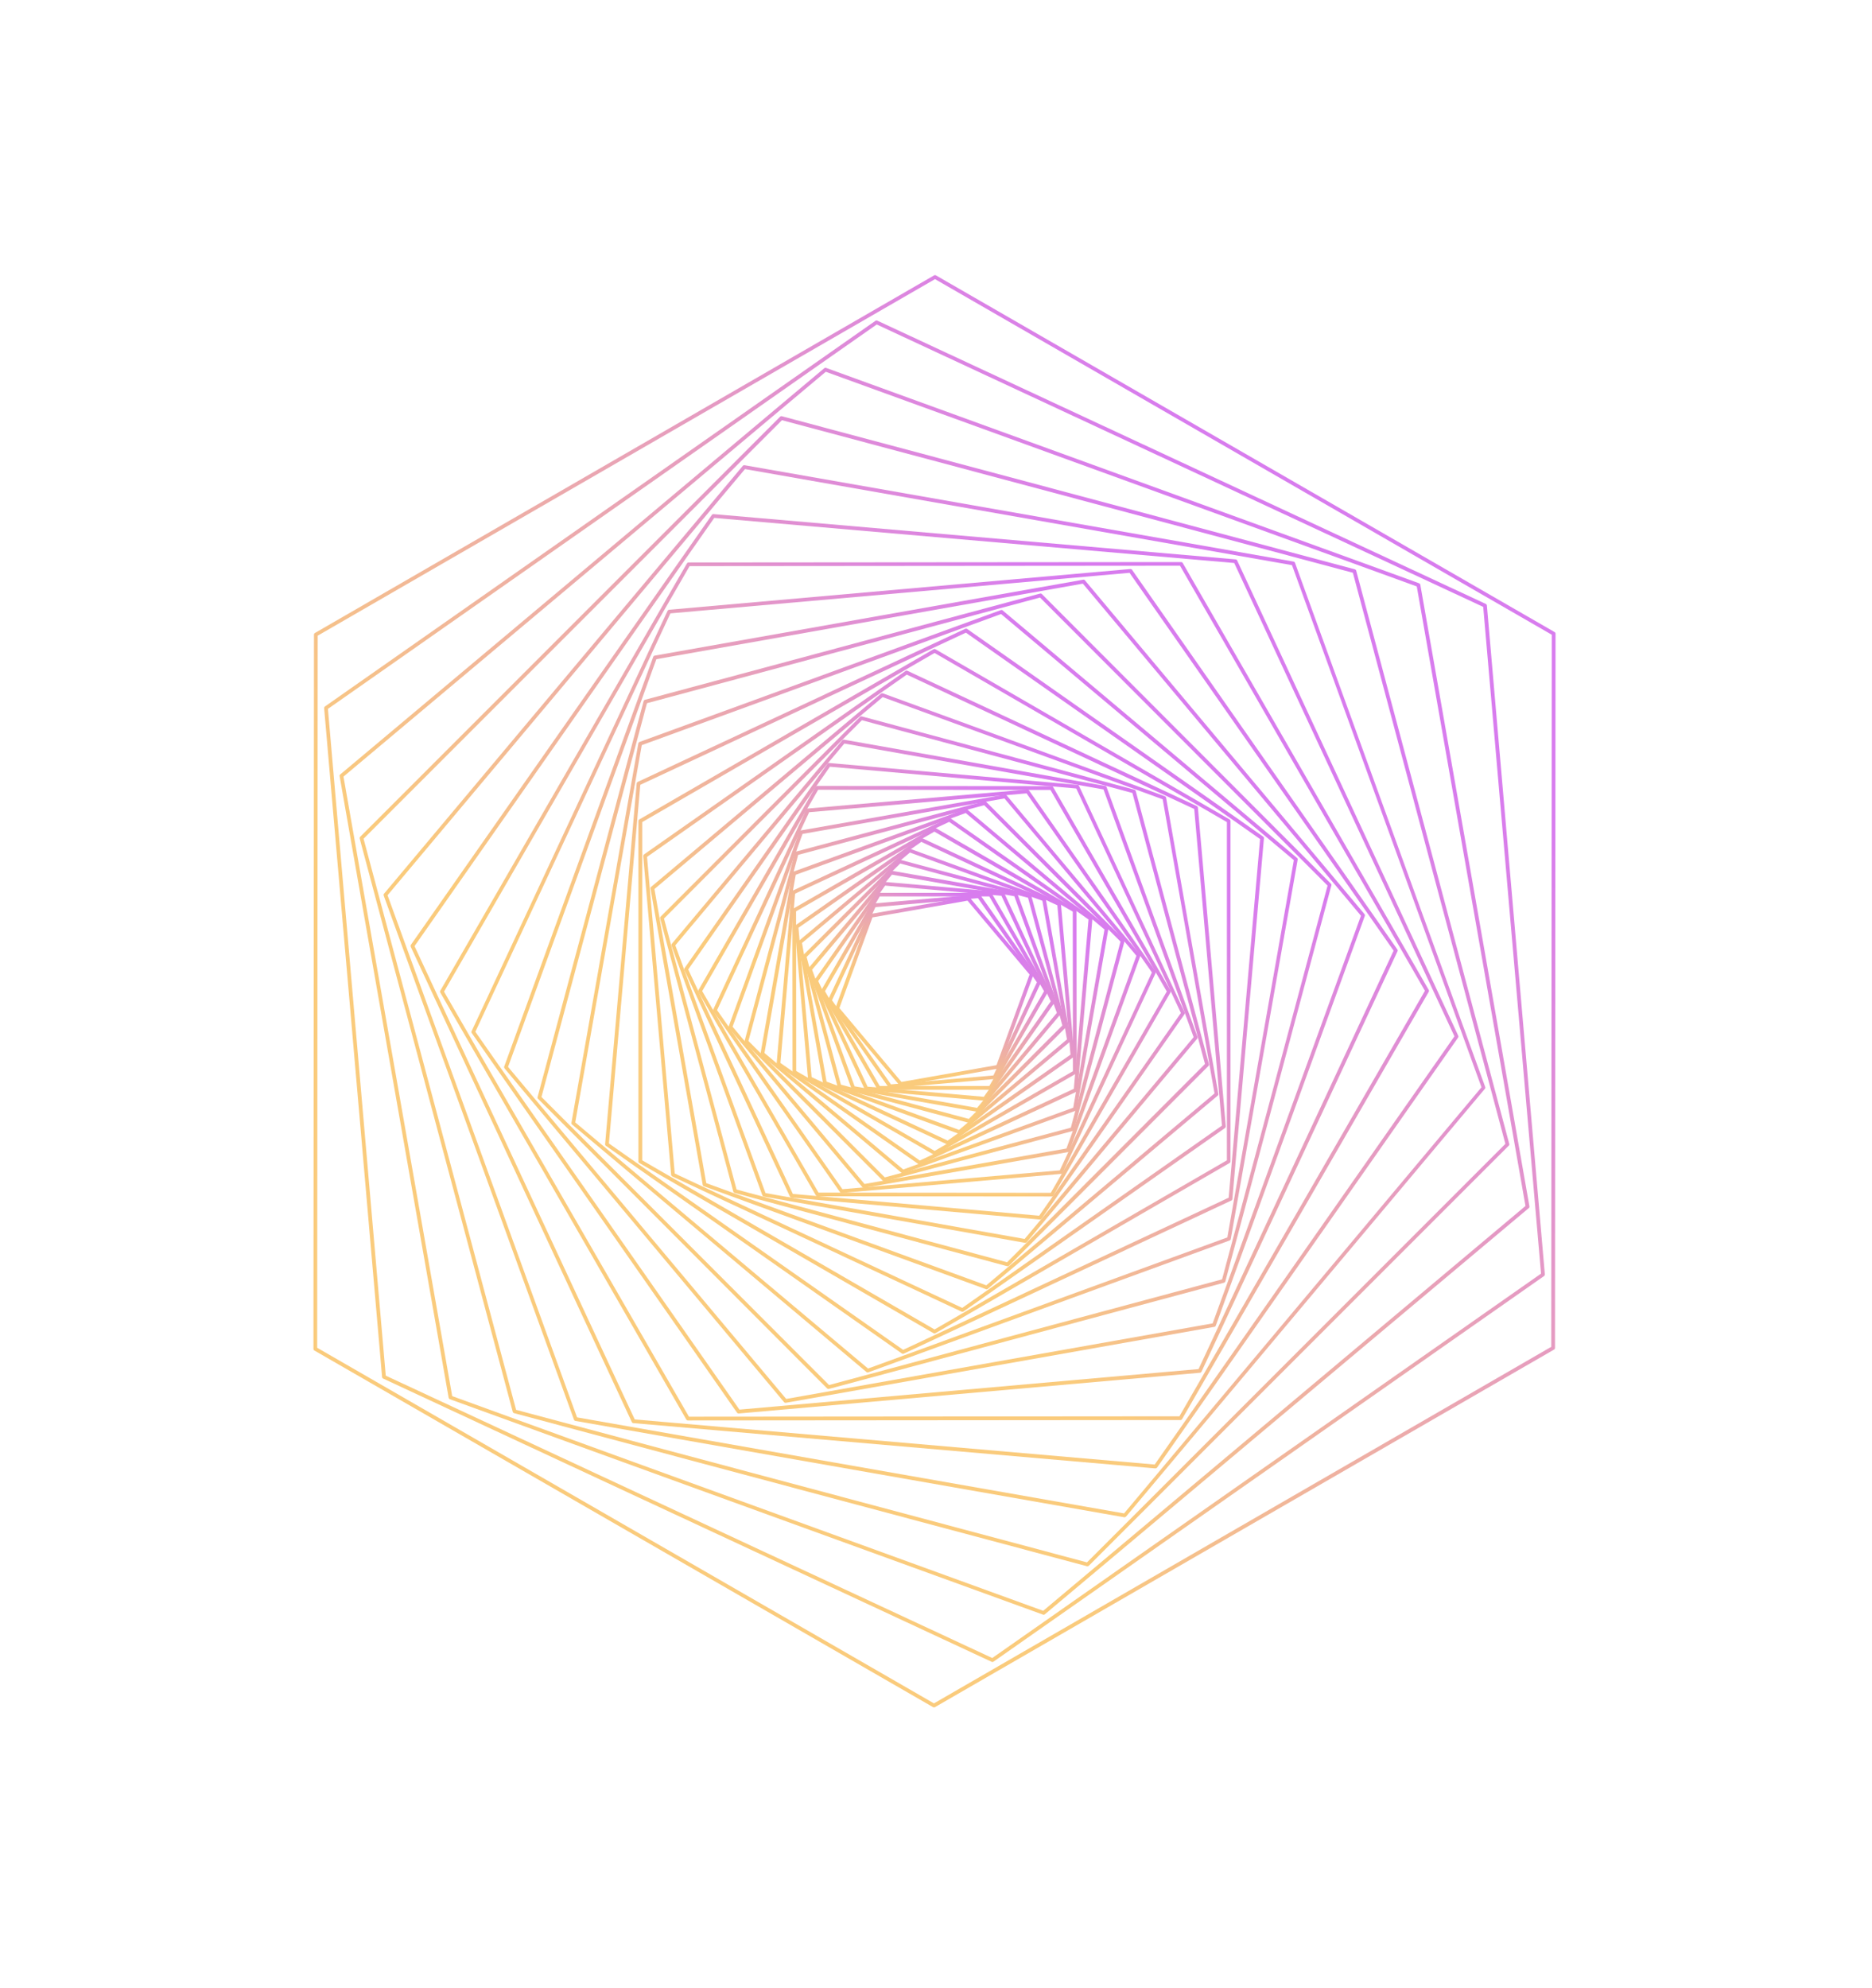 <svg xmlns="http://www.w3.org/2000/svg" width="211" height="224" viewBox="0 0 211 224" fill="none">
  <path d="M101.521 122.335C101.461 122.335 101.4 122.305 101.363 122.26L94.213 113.755C94.168 113.695 94.153 113.62 94.175 113.552L97.984 103.113C98.006 103.046 98.074 102.993 98.142 102.978L109.1 101.044C109.175 101.029 109.25 101.059 109.295 101.119L116.445 109.623C116.49 109.684 116.505 109.759 116.483 109.826L112.674 120.265C112.652 120.333 112.584 120.386 112.516 120.401L101.558 122.335C101.558 122.335 101.536 122.335 101.521 122.335ZM94.612 113.582L101.604 121.906L112.321 120.017L116.046 109.804L109.054 101.48L98.337 103.369L94.612 113.582Z" fill="url(#paint0_linear_428_160)"/>
  <path d="M100.324 122.606C100.257 122.606 100.189 122.576 100.151 122.515L93.363 112.837C93.318 112.777 93.31 112.694 93.348 112.626L98.353 101.917C98.383 101.849 98.451 101.804 98.526 101.796L110.319 100.765C110.394 100.765 110.47 100.795 110.507 100.855L117.296 110.534C117.341 110.594 117.348 110.677 117.311 110.745L112.306 121.454C112.276 121.522 112.208 121.567 112.133 121.575L100.34 122.606H100.324ZM93.777 112.701L100.422 122.184L111.975 121.176L116.874 110.684L110.229 101.202L98.676 102.21L93.777 112.701Z" fill="url(#paint1_linear_428_160)"/>
  <path d="M111.629 122.786H99.037C98.962 122.786 98.894 122.749 98.857 122.681L92.558 111.798C92.52 111.731 92.52 111.655 92.558 111.588L98.857 100.705C98.894 100.637 98.962 100.6 99.037 100.6H111.629C111.704 100.6 111.772 100.637 111.809 100.705L118.109 111.588C118.146 111.655 118.146 111.731 118.109 111.798L111.809 122.681C111.772 122.749 111.704 122.786 111.629 122.786ZM99.158 122.365H111.508L117.68 111.685L111.508 101.006H99.158L92.987 111.685L99.158 122.365Z" fill="url(#paint2_linear_428_160)"/>
  <path d="M110.996 124.021H110.981L97.637 122.854C97.562 122.854 97.494 122.801 97.464 122.734L91.797 110.617C91.767 110.549 91.774 110.466 91.812 110.406L99.496 99.456C99.541 99.395 99.617 99.365 99.684 99.365L113.028 100.532C113.103 100.532 113.171 100.585 113.201 100.652L118.868 112.769C118.898 112.837 118.891 112.92 118.853 112.98L111.169 123.93C111.131 123.983 111.064 124.021 110.996 124.021ZM97.788 122.44L110.891 123.584L118.432 112.829L112.87 100.931L99.767 99.787L92.226 110.542L97.788 122.44Z" fill="url(#paint3_linear_428_160)"/>
  <path d="M110.206 125.27C110.206 125.27 110.183 125.27 110.168 125.27L96.132 122.794C96.057 122.779 95.996 122.726 95.974 122.659L91.097 109.285C91.074 109.217 91.082 109.134 91.135 109.082L100.294 98.184C100.339 98.124 100.414 98.101 100.49 98.109L114.526 100.585C114.601 100.6 114.661 100.652 114.684 100.72L119.561 114.094C119.583 114.162 119.576 114.244 119.523 114.297L110.364 125.195C110.326 125.24 110.266 125.27 110.206 125.27ZM96.328 122.403L110.123 124.834L119.124 114.124L114.33 100.984L100.535 98.553L91.534 109.262L96.328 122.403Z" fill="url(#paint4_linear_428_160)"/>
  <path d="M109.258 126.519C109.258 126.519 109.22 126.519 109.205 126.519L94.559 122.598C94.484 122.576 94.432 122.523 94.409 122.448L90.48 107.825C90.458 107.749 90.48 107.674 90.533 107.621L101.25 96.927C101.303 96.874 101.378 96.852 101.453 96.874L116.099 100.795C116.174 100.818 116.227 100.87 116.25 100.946L120.178 115.569C120.201 115.644 120.178 115.719 120.126 115.772L109.408 126.467C109.371 126.504 109.318 126.527 109.258 126.527V126.519ZM94.785 122.214L109.198 126.075L119.742 115.546L115.873 101.156L101.461 97.296L90.917 107.825L94.785 122.214Z" fill="url(#paint5_linear_428_160)"/>
  <path d="M108.136 127.761C108.136 127.761 108.091 127.761 108.061 127.746L92.904 122.23C92.836 122.207 92.783 122.139 92.768 122.072L89.961 106.214C89.946 106.139 89.976 106.064 90.036 106.018L102.386 95.678C102.447 95.632 102.522 95.617 102.59 95.64L117.747 101.157C117.815 101.179 117.868 101.247 117.883 101.315L120.69 117.172C120.705 117.247 120.675 117.323 120.615 117.368L108.264 127.709C108.227 127.739 108.181 127.761 108.129 127.761H108.136ZM93.167 121.876L108.099 127.31L120.261 117.119L117.491 101.495L102.56 96.061L90.397 106.252L93.167 121.876Z" fill="url(#paint6_linear_428_160)"/>
  <path d="M106.834 128.965C106.834 128.965 106.774 128.965 106.744 128.943L91.195 121.688C91.127 121.658 91.082 121.59 91.075 121.515L89.569 104.445C89.569 104.37 89.599 104.295 89.66 104.257L103.703 94.443C103.764 94.398 103.846 94.391 103.914 94.428L119.463 101.683C119.531 101.714 119.576 101.781 119.583 101.857L121.089 118.926C121.089 119.001 121.058 119.076 120.998 119.114L106.955 128.928C106.955 128.928 106.879 128.965 106.834 128.965ZM91.481 121.364L106.812 128.514L120.66 118.835L119.177 102.007L103.846 94.857L89.998 104.536L91.481 121.364Z" fill="url(#paint7_linear_428_160)"/>
  <path d="M105.344 130.124C105.344 130.124 105.269 130.117 105.239 130.094L89.434 120.965C89.366 120.928 89.329 120.86 89.329 120.785L89.314 102.556C89.314 102.481 89.351 102.413 89.419 102.376L105.216 93.277C105.284 93.239 105.359 93.239 105.427 93.277L121.232 102.406C121.299 102.444 121.337 102.511 121.337 102.587L121.352 120.815C121.352 120.89 121.314 120.958 121.247 120.995L105.449 130.094C105.449 130.094 105.382 130.124 105.344 130.124ZM89.743 120.672L105.344 129.68L120.931 120.702L120.915 102.714L105.314 93.706L89.727 102.684L89.743 120.672Z" fill="url(#paint8_linear_428_160)"/>
  <path d="M103.658 131.216C103.613 131.216 103.575 131.201 103.538 131.178L87.627 120.039C87.567 119.994 87.53 119.927 87.537 119.851L89.215 100.532C89.215 100.457 89.268 100.389 89.336 100.359L106.917 92.178C106.984 92.148 107.067 92.155 107.127 92.193L123.038 103.332C123.098 103.377 123.135 103.444 123.128 103.52L121.45 122.839C121.45 122.914 121.397 122.982 121.329 123.012L103.748 131.193C103.748 131.193 103.688 131.216 103.658 131.216ZM87.966 119.768L103.673 130.764L121.036 122.681L122.691 103.602L106.984 92.607L89.622 100.69L87.966 119.768Z" fill="url(#paint9_linear_428_160)"/>
  <path d="M101.761 132.217C101.716 132.217 101.663 132.202 101.626 132.164L85.798 118.888C85.738 118.843 85.716 118.768 85.723 118.692L89.29 98.372C89.305 98.297 89.358 98.237 89.426 98.214L108.821 91.169C108.888 91.147 108.971 91.154 109.024 91.207L124.851 104.483C124.911 104.528 124.934 104.604 124.926 104.679L121.359 124.999C121.344 125.074 121.291 125.135 121.224 125.157L101.829 132.202C101.829 132.202 101.784 132.217 101.761 132.217ZM86.167 118.647L101.806 131.773L120.968 124.811L124.49 104.731L108.851 91.606L89.689 98.568L86.167 118.647Z" fill="url(#paint10_linear_428_160)"/>
  <path d="M99.669 133.105C99.617 133.105 99.564 133.082 99.519 133.044L83.977 117.503C83.925 117.45 83.902 117.375 83.925 117.3L89.592 96.099C89.614 96.024 89.667 95.971 89.742 95.948L110.943 90.281C111.019 90.259 111.094 90.281 111.147 90.334L126.688 105.875C126.741 105.928 126.763 106.003 126.741 106.079L121.073 127.279C121.051 127.355 120.998 127.407 120.923 127.43L99.722 133.097C99.722 133.097 99.684 133.097 99.669 133.097V133.105ZM84.361 117.292L99.73 132.661L120.697 127.061L126.297 106.094L110.928 90.725L89.961 96.325L84.361 117.292Z" fill="url(#paint11_linear_428_160)"/>
  <path d="M97.36 133.842C97.299 133.842 97.239 133.812 97.202 133.767L82.172 115.855C82.127 115.795 82.112 115.719 82.134 115.652L90.105 93.706C90.127 93.638 90.195 93.585 90.263 93.57L113.262 89.536C113.337 89.521 113.413 89.551 113.458 89.612L128.487 107.524C128.533 107.584 128.548 107.659 128.525 107.727L120.555 129.673C120.532 129.741 120.465 129.793 120.397 129.808L97.397 133.842C97.397 133.842 97.375 133.842 97.36 133.842ZM82.571 115.682L97.442 133.406L120.201 129.409L128.089 107.689L113.217 89.965L90.458 93.962L82.571 115.682Z" fill="url(#paint12_linear_428_160)"/>
  <path d="M94.853 134.414C94.785 134.414 94.718 134.384 94.68 134.324L80.411 113.951C80.366 113.891 80.358 113.808 80.396 113.74L90.872 91.222C90.902 91.154 90.97 91.109 91.045 91.102L115.791 88.957C115.866 88.957 115.934 88.987 115.979 89.047L130.241 109.42C130.286 109.48 130.294 109.563 130.256 109.631L119.78 132.149C119.75 132.217 119.682 132.262 119.607 132.269L94.861 134.414H94.846H94.853ZM80.825 113.815L94.951 133.993L119.456 131.87L129.834 109.571L115.708 89.393L91.203 91.516L80.825 113.815Z" fill="url(#paint13_linear_428_160)"/>
  <path d="M118.56 134.813L92.136 134.791C92.061 134.791 91.993 134.753 91.955 134.685L78.725 111.768C78.687 111.701 78.687 111.625 78.725 111.558L91.918 88.663C91.955 88.596 92.023 88.558 92.098 88.558L118.522 88.58C118.598 88.58 118.665 88.618 118.703 88.686L131.934 111.603C131.971 111.67 131.971 111.746 131.934 111.813L118.741 134.708C118.703 134.775 118.635 134.813 118.56 134.813ZM92.256 134.377L118.44 134.399L131.512 111.716L118.402 89.009L92.219 88.987L79.146 111.67L92.256 134.377Z" fill="url(#paint14_linear_428_160)"/>
  <path d="M117.228 137.41H117.213L89.209 134.941C89.133 134.941 89.066 134.889 89.035 134.821L77.137 109.307C77.107 109.24 77.114 109.157 77.152 109.097L93.258 86.059C93.303 85.999 93.378 85.962 93.446 85.969L121.45 88.438C121.526 88.438 121.593 88.49 121.623 88.558L133.522 114.071C133.552 114.139 133.545 114.222 133.507 114.282L117.401 137.319C117.364 137.372 117.296 137.41 117.228 137.41ZM89.367 134.527L117.13 136.981L133.101 114.139L121.307 88.844L93.544 86.391L77.573 109.232L89.367 134.527Z" fill="url(#paint15_linear_428_160)"/>
  <path d="M115.572 140.036C115.572 140.036 115.549 140.036 115.534 140.036L86.085 134.821C86.01 134.806 85.949 134.753 85.927 134.685L75.684 106.545C75.661 106.477 75.669 106.395 75.722 106.342L94.928 83.418C94.973 83.357 95.049 83.335 95.124 83.342L124.573 88.558C124.649 88.573 124.709 88.626 124.731 88.693L134.974 116.833C134.997 116.901 134.989 116.984 134.937 117.036L115.73 139.961C115.692 140.006 115.632 140.036 115.572 140.036ZM86.281 134.429L115.489 139.6L134.538 116.863L124.378 88.949L95.169 83.779L76.12 106.515L86.281 134.429Z" fill="url(#paint16_linear_428_160)"/>
  <path d="M113.578 142.67C113.578 142.67 113.54 142.67 113.525 142.67L82.804 134.414C82.729 134.391 82.676 134.339 82.653 134.263L74.405 103.489C74.382 103.414 74.405 103.339 74.457 103.286L96.938 80.776C96.99 80.723 97.066 80.7 97.141 80.723L127.862 88.979C127.938 89.002 127.99 89.054 128.013 89.13L136.262 119.904C136.284 119.979 136.262 120.054 136.209 120.107L113.728 142.617C113.691 142.655 113.638 142.678 113.578 142.678V142.67ZM83.022 134.03L113.51 142.226L135.817 119.881L127.637 89.348L97.148 81.152L74.841 103.497L83.022 134.03Z" fill="url(#paint17_linear_428_160)"/>
  <path d="M111.214 145.274C111.214 145.274 111.168 145.274 111.138 145.259L79.341 133.662C79.273 133.639 79.22 133.571 79.205 133.504L73.32 100.125C73.305 100.05 73.335 99.975 73.388 99.93L99.3 78.157C99.36 78.112 99.435 78.097 99.503 78.119L131.301 89.717C131.368 89.74 131.421 89.807 131.436 89.875L137.322 123.253C137.337 123.328 137.306 123.404 137.254 123.449L111.342 145.222C111.304 145.252 111.259 145.274 111.206 145.274H111.214ZM79.604 133.308L111.168 144.823L136.893 123.2L131.052 90.063L99.488 78.548L73.764 100.171L79.604 133.308Z" fill="url(#paint18_linear_428_160)"/>
  <path d="M108.475 147.811C108.475 147.811 108.415 147.811 108.385 147.788L75.767 132.548C75.699 132.518 75.654 132.45 75.646 132.375L72.501 96.46C72.501 96.385 72.531 96.31 72.591 96.272L102.07 75.598C102.131 75.553 102.213 75.545 102.281 75.583L134.899 90.823C134.967 90.853 135.012 90.921 135.02 90.996L138.165 126.911C138.165 126.986 138.135 127.061 138.075 127.099L108.596 147.773C108.596 147.773 108.52 147.811 108.475 147.811ZM76.053 132.224L108.453 147.367L137.729 126.828L134.606 91.154L102.206 76.012L72.93 96.551L76.053 132.224Z" fill="url(#paint19_linear_428_160)"/>
  <path d="M105.329 150.249C105.329 150.249 105.254 150.242 105.224 150.219L72.064 131.042C71.996 131.005 71.959 130.937 71.959 130.862V92.509C71.959 92.434 71.996 92.366 72.064 92.328L105.224 73.152C105.291 73.114 105.367 73.114 105.434 73.152L138.587 92.328C138.655 92.366 138.692 92.434 138.692 92.509V130.862C138.692 130.937 138.655 131.005 138.587 131.042L105.434 150.219C105.434 150.219 105.367 150.249 105.329 150.249ZM72.388 130.741L105.337 149.797L138.286 130.741V92.629L105.337 73.573L72.388 92.629V130.741Z" fill="url(#paint20_linear_428_160)"/>
  <path d="M101.777 152.544C101.732 152.544 101.695 152.529 101.657 152.507L68.294 129.108C68.234 129.063 68.196 128.995 68.204 128.92L71.763 88.272C71.763 88.197 71.816 88.129 71.884 88.099L108.799 70.849C108.867 70.819 108.95 70.826 109.01 70.864L142.373 94.263C142.433 94.308 142.471 94.376 142.463 94.451L138.904 135.099C138.904 135.174 138.851 135.242 138.783 135.272L101.868 152.522C101.868 152.522 101.808 152.544 101.777 152.544ZM68.633 128.837L101.792 152.093L138.49 134.949L142.027 94.541L108.867 71.285L72.17 88.43L68.633 128.837Z" fill="url(#paint21_linear_428_160)"/>
  <path d="M97.796 154.644C97.751 154.644 97.698 154.629 97.66 154.592L64.478 126.7C64.418 126.655 64.395 126.579 64.41 126.504L71.951 83.756C71.966 83.681 72.019 83.621 72.087 83.598L112.81 68.742C112.878 68.719 112.961 68.727 113.014 68.779L146.196 96.671C146.256 96.716 146.279 96.791 146.264 96.867L138.723 139.615C138.708 139.69 138.655 139.75 138.587 139.773L97.864 154.629C97.864 154.629 97.819 154.644 97.788 154.644H97.796ZM64.839 126.467L97.841 154.2L138.339 139.426L145.835 96.919L112.833 69.186L72.335 83.959L64.839 126.467Z" fill="url(#paint22_linear_428_160)"/>
  <path d="M93.378 156.503C93.325 156.503 93.272 156.481 93.227 156.443L60.647 123.81C60.594 123.757 60.572 123.682 60.594 123.607L72.546 79C72.568 78.924 72.621 78.872 72.696 78.849L117.228 66.883C117.303 66.86 117.378 66.883 117.431 66.935L150.011 99.568C150.064 99.621 150.087 99.696 150.064 99.772L138.113 144.379C138.09 144.454 138.037 144.507 137.962 144.529L93.43 156.496C93.43 156.496 93.393 156.496 93.378 156.496V156.503ZM61.031 123.599L93.445 156.059L137.744 144.153L149.635 99.787L117.22 67.327L72.922 79.233L61.031 123.599Z" fill="url(#paint23_linear_428_160)"/>
  <path d="M88.531 158.061C88.47 158.061 88.41 158.031 88.373 157.986L56.868 120.378C56.823 120.318 56.808 120.243 56.831 120.175L73.629 74.01C73.651 73.942 73.712 73.889 73.787 73.874L122.097 65.317C122.172 65.302 122.247 65.332 122.292 65.393L153.797 103C153.842 103.061 153.857 103.136 153.834 103.204L137.036 149.368C137.013 149.436 136.953 149.489 136.878 149.504L88.568 158.061C88.568 158.061 88.546 158.061 88.531 158.061ZM57.26 120.205L88.613 157.625L136.682 149.113L153.398 103.181L122.052 65.761L73.983 74.273L57.267 120.205H57.26Z" fill="url(#paint24_linear_428_160)"/>
  <path d="M83.248 159.265C83.18 159.265 83.112 159.235 83.075 159.175L53.173 116.397C53.128 116.337 53.121 116.254 53.158 116.186L75.247 68.825C75.278 68.757 75.345 68.712 75.421 68.704L127.411 64.113C127.486 64.113 127.561 64.143 127.599 64.204L157.5 106.982C157.545 107.042 157.553 107.125 157.515 107.192L135.426 154.554C135.396 154.622 135.328 154.667 135.253 154.674L83.263 159.265H83.248ZM53.58 116.254L83.345 158.829L135.095 154.26L157.078 107.117L127.313 64.542L75.564 69.111L53.58 116.254Z" fill="url(#paint25_linear_428_160)"/>
  <path d="M77.535 160.048C77.46 160.048 77.392 160.01 77.355 159.943L49.629 111.836C49.591 111.768 49.591 111.693 49.629 111.625L77.43 63.481C77.468 63.413 77.535 63.376 77.611 63.376L133.131 63.331C133.206 63.331 133.274 63.368 133.311 63.436L161.037 111.543C161.075 111.61 161.075 111.686 161.037 111.753L133.236 159.898C133.198 159.965 133.131 160.003 133.055 160.003L77.535 160.048ZM50.05 111.731L77.656 159.627L132.935 159.581L160.608 111.64L133.003 63.744L77.724 63.79L50.05 111.731Z" fill="url(#paint26_linear_428_160)"/>
  <path d="M130.248 165.452H130.233L71.386 160.349C71.311 160.349 71.243 160.296 71.213 160.229L46.294 106.673C46.264 106.605 46.272 106.523 46.309 106.462L80.237 58.017C80.282 57.957 80.35 57.919 80.425 57.927L139.272 63.029C139.347 63.029 139.415 63.082 139.445 63.15L164.363 116.698C164.394 116.766 164.386 116.848 164.348 116.909L130.421 165.354C130.383 165.407 130.316 165.444 130.248 165.444V165.452ZM71.544 159.935L130.15 165.015L163.934 116.766L139.114 63.436L80.508 58.356L46.723 106.605L71.544 159.935Z" fill="url(#paint27_linear_428_160)"/>
  <path d="M126.779 170.961C126.779 170.961 126.756 170.961 126.741 170.961L64.854 160.101C64.779 160.086 64.719 160.033 64.696 159.965L43.247 100.901C43.224 100.833 43.232 100.75 43.285 100.697L83.722 52.493C83.767 52.433 83.843 52.41 83.918 52.418L145.805 63.278C145.88 63.293 145.94 63.346 145.963 63.413L167.404 122.478C167.427 122.546 167.42 122.628 167.367 122.681L126.922 170.878C126.884 170.923 126.824 170.953 126.764 170.953L126.779 170.961ZM65.042 159.702L126.696 170.524L166.983 122.508L145.624 63.677L83.97 52.854L43.683 100.871L65.042 159.702Z" fill="url(#paint28_linear_428_160)"/>
  <path d="M122.578 176.477C122.578 176.477 122.54 176.477 122.525 176.477L57.944 159.228C57.869 159.205 57.816 159.152 57.794 159.077L40.544 94.488C40.521 94.413 40.544 94.338 40.597 94.285L87.928 46.954C87.981 46.901 88.056 46.878 88.131 46.901L152.712 64.151C152.788 64.173 152.84 64.226 152.863 64.301L170.113 128.883C170.135 128.958 170.113 129.033 170.06 129.086L122.729 176.417C122.691 176.455 122.638 176.477 122.578 176.477ZM58.17 158.851L122.518 176.041L169.676 128.883L152.487 64.535L88.139 47.345L40.98 94.503L58.17 158.851Z" fill="url(#paint29_linear_428_160)"/>
  <path d="M117.627 181.941C117.627 181.941 117.582 181.941 117.552 181.926L50.705 157.655C50.638 157.632 50.585 157.564 50.57 157.497L38.28 87.451C38.265 87.376 38.295 87.301 38.355 87.256L92.904 41.49C92.964 41.445 93.039 41.429 93.107 41.452L159.954 65.724C160.021 65.746 160.074 65.814 160.089 65.882L172.387 135.927C172.402 136.002 172.372 136.077 172.312 136.123L117.763 181.896C117.725 181.926 117.68 181.949 117.627 181.949V181.941ZM50.969 157.308L117.582 181.497L171.943 135.882L159.69 66.077L93.077 41.889L38.716 87.504L50.969 157.308Z" fill="url(#paint30_linear_428_160)"/>
  <path d="M111.87 187.27C111.87 187.27 111.809 187.27 111.779 187.247L43.187 155.329C43.119 155.299 43.074 155.231 43.066 155.156L36.534 79.79C36.534 79.715 36.564 79.639 36.624 79.602L98.677 36.146C98.737 36.101 98.82 36.094 98.887 36.131L167.472 68.049C167.54 68.079 167.585 68.147 167.593 68.222L174.125 143.589C174.125 143.664 174.095 143.739 174.035 143.777L111.983 187.225C111.983 187.225 111.907 187.262 111.862 187.262L111.87 187.27ZM43.473 154.998L111.84 186.818L173.696 143.506L167.179 68.38L98.82 36.56L36.963 79.873L43.48 154.998H43.473Z" fill="url(#paint31_linear_428_160)"/>
  <path d="M105.269 192.38C105.269 192.38 105.194 192.372 105.164 192.35L35.434 152.168C35.367 152.131 35.329 152.063 35.329 151.988L35.389 71.504C35.389 71.428 35.427 71.361 35.495 71.323L105.284 31.029C105.352 30.991 105.427 30.991 105.495 31.029L175.224 71.218C175.291 71.255 175.329 71.323 175.329 71.398L175.269 151.882C175.269 151.957 175.231 152.025 175.164 152.063L105.374 192.357C105.374 192.357 105.307 192.387 105.269 192.387V192.38ZM35.751 151.86L105.269 191.928L174.847 151.754L174.908 71.519L105.389 31.45L35.811 71.624L35.751 151.86Z" fill="url(#paint32_linear_428_160)"/>
  <defs>
    <linearGradient id="paint0_linear_428_160" x1="95.188" y1="114.589" x2="107.358" y2="101.098" gradientUnits="userSpaceOnUse">
      <stop offset="0.212" stop-color="#FACB7C"/>
      <stop offset="1" stop-color="#D87CEE"/>
    </linearGradient>
    <linearGradient id="paint1_linear_428_160" x1="94.424" y1="114.661" x2="106.831" y2="100.239" gradientUnits="userSpaceOnUse">
      <stop offset="0.212" stop-color="#FACB7C"/>
      <stop offset="1" stop-color="#D87CEE"/>
    </linearGradient>
    <linearGradient id="paint2_linear_428_160" x1="93.702" y1="114.716" x2="106.201" y2="99.464" gradientUnits="userSpaceOnUse">
      <stop offset="0.212" stop-color="#FACB7C"/>
      <stop offset="1" stop-color="#D87CEE"/>
    </linearGradient>
    <linearGradient id="paint3_linear_428_160" x1="93.02" y1="115.052" x2="107.027" y2="98.77" gradientUnits="userSpaceOnUse">
      <stop offset="0.212" stop-color="#FACB7C"/>
      <stop offset="1" stop-color="#D87CEE"/>
    </linearGradient>
    <linearGradient id="paint4_linear_428_160" x1="92.39" y1="115.39" x2="107.913" y2="98.177" gradientUnits="userSpaceOnUse">
      <stop offset="0.212" stop-color="#FACB7C"/>
      <stop offset="1" stop-color="#D87CEE"/>
    </linearGradient>
    <linearGradient id="paint5_linear_428_160" x1="91.833" y1="115.737" x2="108.847" y2="97.717" gradientUnits="userSpaceOnUse">
      <stop offset="0.212" stop-color="#FACB7C"/>
      <stop offset="1" stop-color="#D87CEE"/>
    </linearGradient>
    <linearGradient id="paint6_linear_428_160" x1="91.365" y1="116.073" x2="109.825" y2="97.404" gradientUnits="userSpaceOnUse">
      <stop offset="0.212" stop-color="#FACB7C"/>
      <stop offset="1" stop-color="#D87CEE"/>
    </linearGradient>
    <linearGradient id="paint7_linear_428_160" x1="91.013" y1="116.394" x2="110.857" y2="97.26" gradientUnits="userSpaceOnUse">
      <stop offset="0.212" stop-color="#FACB7C"/>
      <stop offset="1" stop-color="#D87CEE"/>
    </linearGradient>
    <linearGradient id="paint8_linear_428_160" x1="90.781" y1="116.711" x2="111.892" y2="97.319" gradientUnits="userSpaceOnUse">
      <stop offset="0.212" stop-color="#FACB7C"/>
      <stop offset="1" stop-color="#D87CEE"/>
    </linearGradient>
    <linearGradient id="paint9_linear_428_160" x1="89.167" y1="117.009" x2="111.591" y2="95.403" gradientUnits="userSpaceOnUse">
      <stop offset="0.212" stop-color="#FACB7C"/>
      <stop offset="1" stop-color="#D87CEE"/>
    </linearGradient>
    <linearGradient id="paint10_linear_428_160" x1="87.518" y1="117.281" x2="111.107" y2="93.467" gradientUnits="userSpaceOnUse">
      <stop offset="0.212" stop-color="#FACB7C"/>
      <stop offset="1" stop-color="#D87CEE"/>
    </linearGradient>
    <linearGradient id="paint11_linear_428_160" x1="85.878" y1="117.525" x2="110.449" y2="91.546" gradientUnits="userSpaceOnUse">
      <stop offset="0.212" stop-color="#FACB7C"/>
      <stop offset="1" stop-color="#D87CEE"/>
    </linearGradient>
    <linearGradient id="paint12_linear_428_160" x1="84.25" y1="117.725" x2="109.576" y2="89.678" gradientUnits="userSpaceOnUse">
      <stop offset="0.212" stop-color="#FACB7C"/>
      <stop offset="1" stop-color="#D87CEE"/>
    </linearGradient>
    <linearGradient id="paint13_linear_428_160" x1="82.658" y1="117.879" x2="108.488" y2="87.897" gradientUnits="userSpaceOnUse">
      <stop offset="0.212" stop-color="#FACB7C"/>
      <stop offset="1" stop-color="#D87CEE"/>
    </linearGradient>
    <linearGradient id="paint14_linear_428_160" x1="81.136" y1="117.988" x2="107.206" y2="86.249" gradientUnits="userSpaceOnUse">
      <stop offset="0.212" stop-color="#FACB7C"/>
      <stop offset="1" stop-color="#D87CEE"/>
    </linearGradient>
    <linearGradient id="paint15_linear_428_160" x1="79.703" y1="118.698" x2="108.937" y2="84.797" gradientUnits="userSpaceOnUse">
      <stop offset="0.212" stop-color="#FACB7C"/>
      <stop offset="1" stop-color="#D87CEE"/>
    </linearGradient>
    <linearGradient id="paint16_linear_428_160" x1="78.389" y1="119.413" x2="110.798" y2="83.566" gradientUnits="userSpaceOnUse">
      <stop offset="0.212" stop-color="#FACB7C"/>
      <stop offset="1" stop-color="#D87CEE"/>
    </linearGradient>
    <linearGradient id="paint17_linear_428_160" x1="77.231" y1="120.139" x2="112.779" y2="82.609" gradientUnits="userSpaceOnUse">
      <stop offset="0.212" stop-color="#FACB7C"/>
      <stop offset="1" stop-color="#D87CEE"/>
    </linearGradient>
    <linearGradient id="paint18_linear_428_160" x1="76.248" y1="120.843" x2="114.837" y2="81.962" gradientUnits="userSpaceOnUse">
      <stop offset="0.212" stop-color="#FACB7C"/>
      <stop offset="1" stop-color="#D87CEE"/>
    </linearGradient>
    <linearGradient id="paint19_linear_428_160" x1="75.509" y1="121.529" x2="116.987" y2="81.673" gradientUnits="userSpaceOnUse">
      <stop offset="0.212" stop-color="#FACB7C"/>
      <stop offset="1" stop-color="#D87CEE"/>
    </linearGradient>
    <linearGradient id="paint20_linear_428_160" x1="75.016" y1="122.195" x2="119.152" y2="81.818" gradientUnits="userSpaceOnUse">
      <stop offset="0.212" stop-color="#FACB7C"/>
      <stop offset="1" stop-color="#D87CEE"/>
    </linearGradient>
    <linearGradient id="paint21_linear_428_160" x1="71.605" y1="122.821" x2="118.515" y2="77.748" gradientUnits="userSpaceOnUse">
      <stop offset="0.212" stop-color="#FACB7C"/>
      <stop offset="1" stop-color="#D87CEE"/>
    </linearGradient>
    <linearGradient id="paint22_linear_428_160" x1="68.156" y1="123.393" x2="117.516" y2="73.668" gradientUnits="userSpaceOnUse">
      <stop offset="0.212" stop-color="#FACB7C"/>
      <stop offset="1" stop-color="#D87CEE"/>
    </linearGradient>
    <linearGradient id="paint23_linear_428_160" x1="64.685" y1="123.901" x2="116.105" y2="69.622" gradientUnits="userSpaceOnUse">
      <stop offset="0.212" stop-color="#FACB7C"/>
      <stop offset="1" stop-color="#D87CEE"/>
    </linearGradient>
    <linearGradient id="paint24_linear_428_160" x1="61.265" y1="124.324" x2="114.283" y2="65.686" gradientUnits="userSpaceOnUse">
      <stop offset="0.212" stop-color="#FACB7C"/>
      <stop offset="1" stop-color="#D87CEE"/>
    </linearGradient>
    <linearGradient id="paint25_linear_428_160" x1="57.917" y1="124.654" x2="111.989" y2="61.927" gradientUnits="userSpaceOnUse">
      <stop offset="0.212" stop-color="#FACB7C"/>
      <stop offset="1" stop-color="#D87CEE"/>
    </linearGradient>
    <linearGradient id="paint26_linear_428_160" x1="54.707" y1="124.867" x2="109.208" y2="58.459" gradientUnits="userSpaceOnUse">
      <stop offset="0.212" stop-color="#FACB7C"/>
      <stop offset="1" stop-color="#D87CEE"/>
    </linearGradient>
    <linearGradient id="paint27_linear_428_160" x1="51.686" y1="126.339" x2="112.78" y2="55.392" gradientUnits="userSpaceOnUse">
      <stop offset="0.212" stop-color="#FACB7C"/>
      <stop offset="1" stop-color="#D87CEE"/>
    </linearGradient>
    <linearGradient id="paint28_linear_428_160" x1="48.924" y1="127.84" x2="116.679" y2="52.799" gradientUnits="userSpaceOnUse">
      <stop offset="0.212" stop-color="#FACB7C"/>
      <stop offset="1" stop-color="#D87CEE"/>
    </linearGradient>
    <linearGradient id="paint29_linear_428_160" x1="46.472" y1="129.341" x2="120.808" y2="50.747" gradientUnits="userSpaceOnUse">
      <stop offset="0.212" stop-color="#FACB7C"/>
      <stop offset="1" stop-color="#D87CEE"/>
    </linearGradient>
    <linearGradient id="paint30_linear_428_160" x1="44.42" y1="130.839" x2="125.144" y2="49.376" gradientUnits="userSpaceOnUse">
      <stop offset="0.212" stop-color="#FACB7C"/>
      <stop offset="1" stop-color="#D87CEE"/>
    </linearGradient>
    <linearGradient id="paint31_linear_428_160" x1="42.837" y1="132.285" x2="129.622" y2="48.767" gradientUnits="userSpaceOnUse">
      <stop offset="0.212" stop-color="#FACB7C"/>
      <stop offset="1" stop-color="#D87CEE"/>
    </linearGradient>
    <linearGradient id="paint32_linear_428_160" x1="41.743" y1="133.683" x2="134.121" y2="48.958" gradientUnits="userSpaceOnUse">
      <stop offset="0.212" stop-color="#FACB7C"/>
      <stop offset="1" stop-color="#D87CEE"/>
    </linearGradient>
  </defs>
</svg>